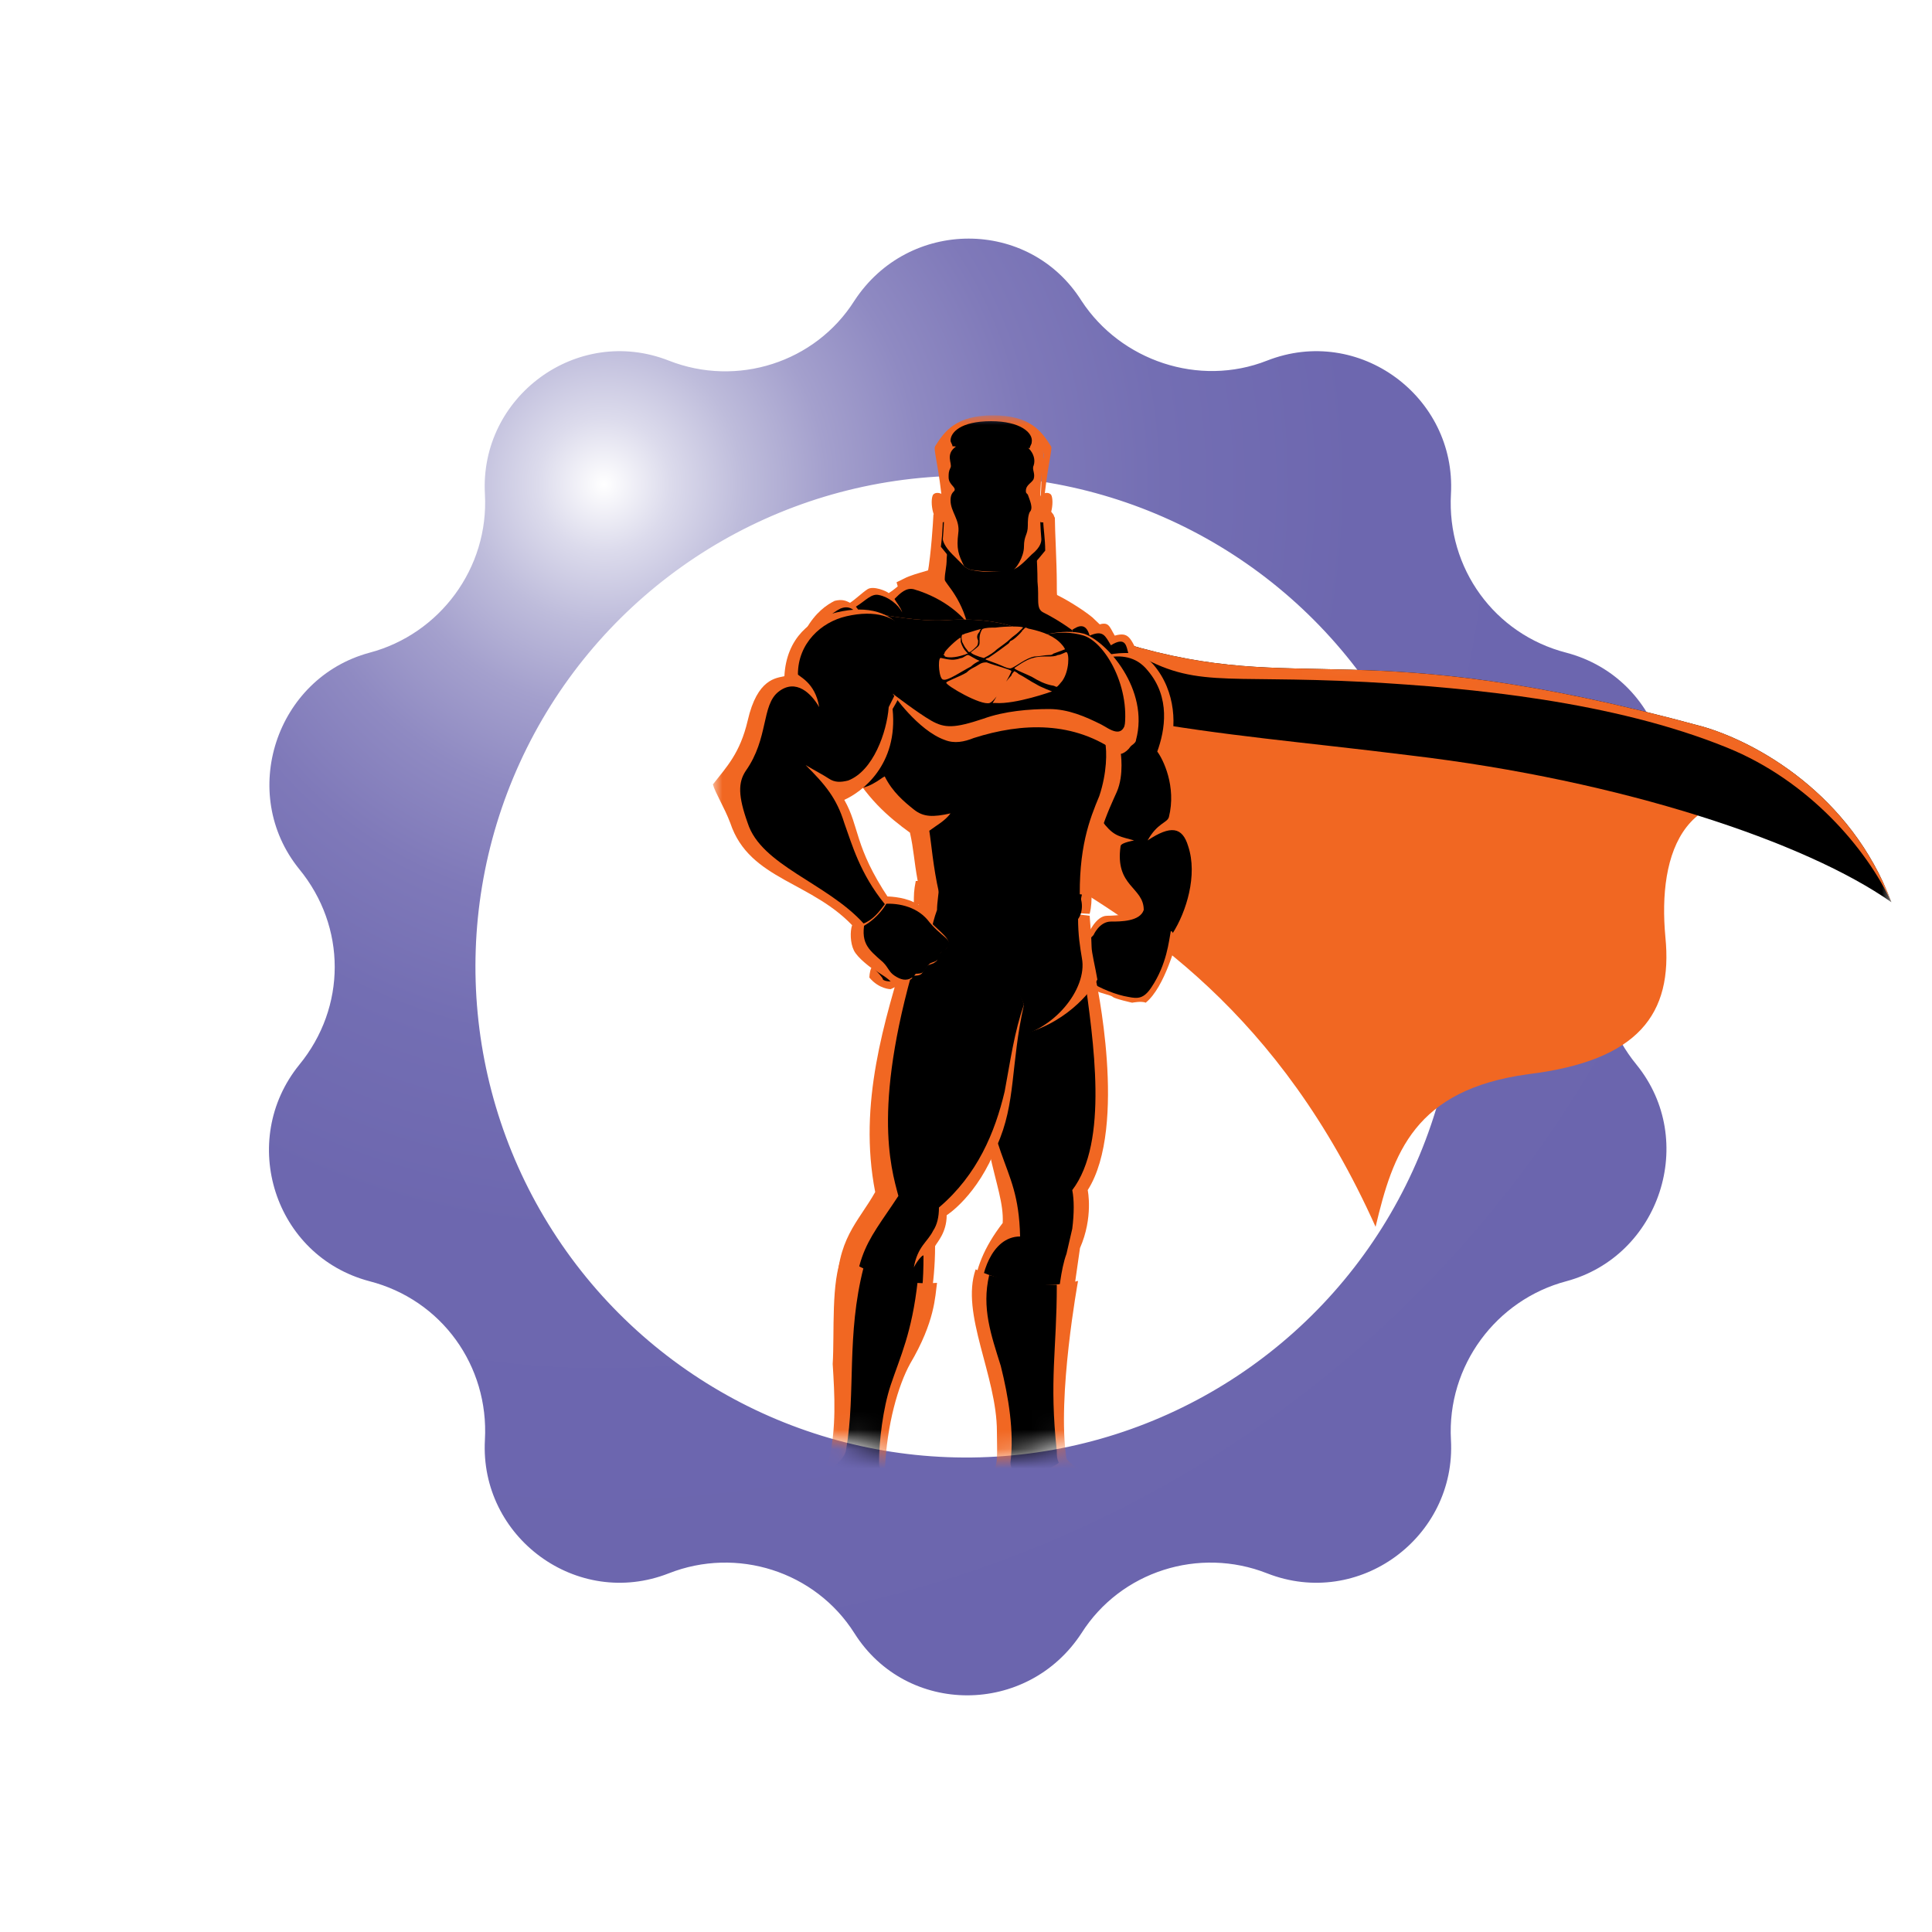 <svg xmlns="http://www.w3.org/2000/svg" xmlns:xlink="http://www.w3.org/1999/xlink" width="100" height="100" viewBox="0 0 100 100"><style>.st0{fill:#FFFFFF;} .st1{clip-path:url(#SVGID_2_);} .st2{clip-path:url(#SVGID_4_);fill:url(#SVGID_5_);} .st3{clip-path:url(#SVGID_7_);fill:none;stroke:#FFFFFF;stroke-miterlimit:10;} .st4{filter:url(#Adobe_OpacityMaskFilter);} .st5{fill:#231F20;stroke:#FFFFFF;stroke-miterlimit:10;} .st6{mask:url(#SVGID_8_);} .st7{fill-rule:evenodd;clip-rule:evenodd;fill:#F16722;} .st8{fill-rule:evenodd;clip-rule:evenodd;fill:#F16722;stroke:#F16722;stroke-miterlimit:10;} .st9{fill-rule:evenodd;clip-rule:evenodd;} .st10{fill:#F16722;} .st11{clip-path:url(#SVGID_10_);} .st12{clip-path:url(#SVGID_12_);fill:url(#SVGID_13_);} .st13{clip-path:url(#SVGID_15_);fill:none;stroke:#FFFFFF;stroke-miterlimit:10;} .st14{filter:url(#Adobe_OpacityMaskFilter_1_);} .st15{mask:url(#SVGID_16_);}</style><defs><path id="SVGID_1_" d="M12.8 11.3h74.5v77.4H12.8z"/></defs><clipPath id="SVGID_2_"><use xlink:href="#SVGID_1_" overflow="visible"/></clipPath><g class="st1"><defs><path id="SVGID_3_" d="M29.7 64.5c-8-11.2-5.4-26.8 5.8-34.8 11.2-8 26.8-5.4 34.8 5.8 8 11.2 5.4 26.8-5.8 34.8-4.4 3.1-9.4 4.6-14.4 4.6-7.9 0-15.5-3.6-20.4-10.4M44 15.2c-2 3-5.7 4.2-9 2.8-5.1-2-10.5 1.9-10.3 7.3.2 3.6-2.2 6.7-5.6 7.6-5.3 1.4-7.4 7.7-4 12 2.2 2.8 2.2 6.7-.1 9.5-3.5 4.2-1.5 10.6 3.8 12 3.4.9 5.7 4.2 5.5 7.7-.3 5.4 5 9.4 10.1 7.5 3.3-1.2 7.1 0 9 3 2.9 4.6 9.6 4.7 12.6.1 2-3 5.7-4.2 9-2.8 5.1 2 10.5-1.9 10.3-7.3-.2-3.6 2.2-6.7 5.6-7.6 5.3-1.4 7.4-7.7 4-12-2.2-2.8-2.2-6.7.1-9.5 3.5-4.2 1.5-10.6-3.8-12-3.4-.9-5.7-4.2-5.5-7.7.3-5.4-5-9.4-10.1-7.5-3.3 1.2-7.1 0-9-3-1.5-2.3-3.9-3.5-6.4-3.5-2.3 0-4.7 1.1-6.2 3.4"/></defs><clipPath id="SVGID_4_"><use xlink:href="#SVGID_3_" overflow="visible"/></clipPath><radialGradient id="SVGID_5_" cx="1.069" cy="-.8" r="1" gradientTransform="matrix(47.455 47.455 47.455 -47.455 18.235 -63.963)" gradientUnits="userSpaceOnUse"><stop offset="0" stop-color="#FFF"/><stop offset=".052" stop-color="#DCDBEC"/><stop offset=".109" stop-color="#BEBCDB"/><stop offset=".174" stop-color="#A4A0CD"/><stop offset=".248" stop-color="#8F8AC2"/><stop offset=".333" stop-color="#7F79B9"/><stop offset=".439" stop-color="#736EB3"/><stop offset=".588" stop-color="#6D67AF"/><stop offset="1" stop-color="#6B65AE"/></radialGradient><path class="st2" d="M50-26.8l77.3 77.4L50 127.9l-77.3-77.3"/></g><g class="st1"><defs><path id="SVGID_6_" d="M12.8 11.3h74.5v77.4H12.8z"/></defs><clipPath id="SVGID_7_"><use xlink:href="#SVGID_6_" overflow="visible"/></clipPath><path class="st3" d="M65.4 18.2c5.1-2 10.5 2 10.2 7.4-.2 3.6 2.1 6.8 5.6 7.7 5.3 1.4 7.3 7.8 3.9 12-2.3 2.8-2.3 6.7 0 9.5 3.4 4.2 1.3 10.6-3.9 12-3.4.9-5.8 4.1-5.6 7.7.3 5.4-5.1 9.4-10.2 7.4-3.3-1.3-7.1-.1-9 2.9-3 4.6-9.7 4.6-12.6 0-1.9-3-5.7-4.2-9-2.9-5.1 2-10.5-2-10.2-7.4.2-3.6-2.1-6.8-5.6-7.7-5.3-1.4-7.3-7.8-3.9-12 2.3-2.8 2.3-6.7 0-9.5-3.4-4.2-1.3-10.6 3.9-12 3.4-.9 5.8-4.1 5.6-7.7-.3-5.4 5.1-9.4 10.2-7.4 3.3 1.3 7.1.1 9-2.9 3-4.6 9.7-4.6 12.6 0 1.9 2.9 5.7 4.2 9 2.9z"/><ellipse transform="matrix(0.815 -0.58 0.58 0.815 -19.733 38.283)" class="st3" cx="50" cy="50" rx="24.9" ry="24.9"/></g><defs><filter id="Adobe_OpacityMaskFilter" filterUnits="userSpaceOnUse" x="36.9" y="21.5" width="61.1" height="60.5"><feColorMatrix values="-1 0 0 0 1 0 -1 0 0 1 0 0 -1 0 1 0 0 0 1 0" color-interpolation-filters="sRGB" result="source"/></filter></defs><mask maskUnits="userSpaceOnUse" x="36.9" y="21.5" width="61.1" height="60.5" id="SVGID_8_"><path class="st4 st5" d="M29.7 64.5c-8-11.2-5.4-26.8 5.8-34.8 2.5-1.8 5.2-3 8-3.8.5-.1 0-5.3.5-5.4 4.5-.9 9.1-.5 13.4 1 .3.1 1.6 5.2 1.9 5.3 3.6 1.5 6.9 3.8 9.6 6.9.5.6 27.7 1.8 28.1 2.4 6.2 8.6-3.3 25.6-8.8 33.9-.1.2-17.7-6-17.9-5.8-1.6 2.2-3.6 4.2-5.9 5.9-11.2 8.2-26.7 5.6-34.7-5.6z"/></mask><g class="st6"><path class="st7" d="M58.2 33.3c4.2 2.2 11.4 1.9 22.5 3.9 2.8.5 10.5 2.2 12.8 4.7-6.4-2.1-7.7 2.3-7.3 6.6.4 4-1.4 6.4-7.1 7.1-5.9.8-7 4.1-7.9 7.9C61.3 41.4 42.7 45 41.9 33.1c-.1-2.9 16.3.2 16.3.2z"/><path class="st8" d="M48.8 26.9s-.1 1.8-.3 2.9c0 .2-.9.3-1.5.6 1.2 4.2 8.4 4.1 9.4 2.1-.4-.4-1.4-1-1.8-1.2-.4-.2-.4-.2-.4-1.1 0-1-.1-2.8-.1-3.3-.2-.5-4.6-.5-5.3 0z"/><path class="st9" d="M49.1 26.9s0 1-.1 2c0 .5-.1.7-.1 1.1 0 .2 1 1 1.3 2.9 1.4 3.7 4.5 1.9 5.8.1-.5-.4-1.2-.9-2-1.3-.4-.2-.2-.7-.3-1.6 0-1-.1-2.4-.2-2.9-.1-.6-3.7-.8-4.4-.3z"/><path class="st9" d="M48.8 26.9s0 .6-.1 1.4c.4.5.9 1.1 1.2 1.5.3.3.9.2 1.5.2.5 0 1 .1 1.2 0 .5-.3 1.1-1 1.5-1.5 0-.6-.1-1.2-.1-1.5-.1-.6-4.5-.6-5.2-.1z"/><path class="st7" d="M48.8 25.6s-.3-.2-.5 0c-.2.3 0 1.7.6 1.4.2-.7 0-1.3-.1-1.4zM53.9 25.6s.3-.2.5 0c.2.3 0 1.7-.6 1.4-.2-.7 0-1.3.1-1.4z"/><path class="st7" d="M51.4 29.6c-.3 0-.7 0-1.1-.1-.1 0-.3-.1-.4-.2l-.6-.6c-.4-.4-.5-.7-.5-.8.2-2.2-.1-4.1-.1-4.1s-.2-.9.9-1.2c1.1-.2 1.7-.3 1.7-.3s.7 0 1.8.3c1.1.2.9 1.2.9 1.2s-.3 1.8-.1 4.1c0 .1 0 .4-.5.8-.4.4-.7.7-1 .8-.3 0-.7.1-1 .1z"/><path class="st9" d="M50.3 29.5c-.1 0-.3-.1-.4-.2-.3-.6-.4-.9-.3-1.7.1-.7-.4-1.1-.4-1.7 0-.3.1-.4.2-.5.1-.2-.3-.3-.3-.7 0-.2 0-.3.1-.5s-.3-.7.3-1.1c1.5-.8 1.5-.4 2.7-.3.9 0 1.5.7 1.3 1.3-.1.2.1.4 0 .7-.1.2-.4.3-.4.6 0 .1 0 .1.1.2.1.3.3.7.1.9-.1.2-.1.5-.1.7 0 .5-.2.5-.2 1.1 0 .5-.4 1.2-.7 1.3-.4 0-1.4 0-2-.1z"/><path class="st7" d="M51.4 21.5c-1.9 0-2.5.8-3 1.6-.1.2.2 1 .4 3.2h.2s-.2-.6-.1-1.4c0-.7.2-.7 0-.9-.1-.2-.3-.5.2-.9.5-.3 1.3.3 2.3.3 1 0 1.8-.7 2.3-.3.5.3.3.7.2.9-.1.2 0 .1 0 .9 0 .7-.1 1.4-.1 1.4h.2c.2-2.2.5-3.1.4-3.2-.5-.8-1.1-1.6-3-1.6zM60.9 48.7s-.6 2.4-1.6 3.2c-.2-.1-.7 0-.7 0s-.9-.2-1-.3c-.1-.1-.7-.2-.8-.3l-.1-.1c-.1-.1 1.2-1.1 1-1.2-.1-.1-.3-.1-.3-.1-.1-.2-1.4-.4-1.4-.7.1-.5.3-.8.3-.8s.4-1 1-1c.5 0 1.6-.1 1.8-.4.2-.4 1.8.5 1.8 1.7z"/><path class="st9" d="M58.2 33.3c9.3 2.8 11.9-.6 29.9 4.3 2.8.8 7.7 3.5 9.8 9.1-4.4-3.1-13.9-6.3-24.9-7.6-5.6-.7-9.6-1-14.6-1.9 0-2-.2-2.7-.2-3.9z"/><path class="st7" d="M58.2 33.3c9.3 2.8 11.9-.6 29.9 4.3 2.8.8 7.7 3.5 9.8 9.1-1.3-2.8-4.3-6.3-8.5-8-5.9-2.4-13.3-3.1-18.7-3.4-7.7-.4-8.9.4-12.3-1.7.1-.1-.1-.1-.2-.3z"/><path class="st7" d="M56.7 33.5s1.7-.5 3 .9c1.2 1.4 1.2 3.3.8 4.4.3.4.9 1.7.4 3.2 1.8 1.9 1.4 4.6-.1 6.8 0 0-.3-1.8-1.9-1.8 0-.7-1.9-1.2-1-3.5-.7-.4-1.2-1.1-1.4-2.3-.2-1 .2-7.7.2-7.7z"/><path class="st9" d="M56.1 34.5s2.1-1.3 3.3.2c1.2 1.4.9 3.1.5 4.2.3.4 1 1.8.6 3.4-.1.3-.6.3-1.1 1.2 1.2-.8 1.8-.7 2.1.3.5 1.5-.1 3.4-.8 4.5 0 0 0-.1-.1-.1-.1.5-.2 1.7-1 2.9-.4.6-.7.6-1.2.5-.6-.1-1.4-.4-2.2-.9-.5-.3-.2-.9-.2-1.2 0-.1 0-.2.1-.3 0-.2.2-.5.5-.8 0 0 .3-.7.9-.7.5 0 1.5 0 1.7-.6 0-1.2-1.5-1.2-1.2-3.3 0-.1.2-.2.7-.3-.7-.2-1-.2-1.5-.8-.3-.4-.6-.9-.7-1.5-.2-1-.4-6.7-.4-6.7z"/><path class="st7" d="M50 32.3c-.2-.3-1-1.7-2.7-2.2-.5-.2-.8.3-1.3.6-.1-.1-.8-.4-1.1-.2-.3.2-.6.5-.9.7-.2-.1-.4-.2-.8-.1-.4.2-1 .6-1.5 1.5-.3 1.5 5.9.4 5.9.4l2.4-.7z"/><path class="st9" d="M50.1 32.3c-.2-.3-1.1-1.3-2.8-1.8-.4-.1-.7.2-1 .5.1.2.3.4.4.7-.2-.4-.7-.8-1.2-.9-.4-.1-.7.3-1.2.6.1.1.2.3.3.5-.4-.3-.6-.6-1.1-.4-.4.2-1.2.8-1.7 1.7-.3 1.5 5.8-.2 5.8-.2l2.5-.7z"/><path class="st7" d="M55.5 32.9v-.7c0-.1-.2-.3-.2-.3v-.1s.4-.3.8-.1c.4.1.6.7.6.7.7-.3.7 0 1 .5.7-.2.8.1 1.2.9 0 0-.5-.1-1.5.1-1.1.1-1.9-1.1-1.9-1z"/><path class="st9" d="M55.5 32.9v-.3c.3-.2.7-.4.9.3.7-.3.8 0 1.1.5.8-.5.8.1.9.4-.3 0-.6 0-1.1.1-1 .1-1.8-1.1-1.8-1z"/><path class="st7" d="M45.6 31.8s2 .4 3.4.3c1.4-.1 3.3 0 4.6.9 0 0 1.3-.5 2.5-.2 1.2.4 3.4 2.9 2.7 5.5 0 .2-.4.4-.8.6 0 0 .2 1.2-.2 2.1-.4.9-1.3 2.7-1.3 5.2 0 .4 0 .7-.1 1.1-2.2-.1-5.7-.5-9.1-.5 0-.5 0-.7.1-1.2h.1c-.2-1.1-.2-1.6-.4-2.5-1.1-.8-2.3-1.8-3.3-3.7-.9-1.5 1.8-7.6 1.8-7.6zM56.7 50.6s1.7 7.7-.4 11c0 0 .3 1.4-.4 3l-.3 2.1c-.4 2.9-1 4.1-1.2 8.7h-1.7s-.2-3.3-.8-5.1c-.3-1-1.6-2.2-1.5-3.5.1-1.1.5-2.2 1.5-3.5.1-2-1.5-3.9-1.3-11.4l6.1-1.3z"/><path class="st9" d="M56.1 50.3c.5 3.6 1.3 8.8-.6 11.3.1.5.1 1.2 0 2-.1.4-.2.9-.3 1.3-.3.8-.4 2.1-.5 2.8-.4 2.9-.2 3.1-.4 7.7h-1.7s-.2-3.3-.8-5.1c-.3-1-.9-1.9-1-3.2-.1-1 .5-3.1 2-3.1-.1-4.2-1.8-3.4-2.3-12.2l5.6-1.5zM45.6 31.8s2 .4 3.4.3c1.4-.1 3.3 0 4.6.9 0 0 1.2-.5 2.5-.1 1.2.4 2.6 3 2 5.3 0 .2-.5 0-.9.2.1.5.1 1.6-.3 2.8-.5 1.2-1.1 2.7-1 5.6-3-.2-4.3-.4-7.3-.6-.3-1.3-.4-2.6-.5-3.2.4-.3.8-.5 1.1-.9-.9.2-1.4.2-1.9-.2s-1.1-.9-1.5-1.7c0-.1-.7.6-1.4.6-.2-.5.8-1.7.6-2.2-.7-1.8.6-6.8.6-6.8z"/><path class="st7" d="M56.4 47.4s.1 1.2.1 1.6c0 .3.2 1.1.3 1.7-.3.6-1.7 2.4-4.2 2.9-2.4.6-5.7-4.1-5.7-4.1.1-.5.4-1.8.6-2.5 0-.1.1-.3.1-.3.1-.4 8.8.7 8.8.7z"/><path class="st9" d="M55.8 47.5c0 .9.1 1.5.2 2.1.3 1.6-1.5 3.8-3.6 4.1-2.4.6-4.5-4.1-4.5-4.1.2-.8.3-1.7.6-2.5 0-.4.1-.9.1-1.2 3.5 0 5.9.2 7.4.4-.1.4-.2 1.1-.2 1.2z"/><path class="st7" d="M53 52s-1.5-4.1-6.1-2.9c-1.1 3.7-2.5 8-1.6 12.6-.9 1.6-2 2.4-2 5.3s.1 3.4.1 3.4l3.3.2s1.1-1.7 1.5-3.6c.1-.5.2-1.5.2-2.5.1-.2.6-.7.6-1.6 0 0 1.6-1 2.6-3.6 1-2.2.7-4.2 1.4-7.3z"/><path class="st9" d="M53 52c-.1-.4-1.4-3.8-5.4-3-2.5 8.1-1.5 11.4-1.1 12.9-1.7 2.6-2.6 3.1-2.2 8.4h2.2c1-2 1.3-2.7 1.3-5.3 0-.1-.3.2-.5.6.2-1.1.7-1.3 1-1.9.2-.3.3-.7.3-1.2 2-1.7 2.9-3.9 3.4-6 .3-1.6.5-3.1 1-4.5z"/><path class="st7" d="M45.9 46.4s.8 0 1.4.3c.7.3.6.5.8.9.2.4 1.1.9 1 1.3-.1.3-.3.2-.5.5-.1.1 0 .3-.2.4-.1.1-.3.1-.4.2s-.2.3-.3.4c-.1.1-.3.1-.4.1-.1.1-.1.2-.2.2-.3.2-.6.3-1 .5 0 0-.6 0-1.1-.6 0 0 0-.3.1-.5 0 0-.7-.5-.9-.9-.2-.4-.2-1-.1-1.3.4-.2 1.5-1.1 1.8-1.5z"/><path class="st9" d="M45.6 46.8c.8-.1 1.8.1 2.4.8.7.9 1.3 1 1.1 1.4-.1.1-.2.2-.4.3-.1.1 0 .3-.2.4-.1.1-.3.1-.4.2-.1.1-.2.3-.3.4-.1.1-.3.1-.4.1-.1.1-.1.2-.2.2-.3.2-.6.1-.9-.1-.3-.2-.3-.4-.6-.7-.8-.7-1.2-1-.9-2.3.1-.1.4-.3.8-.7z"/><path class="st8" d="M46.7 80.3v.8s-.4.4-2.3.4-2.7-.6-2.8-1v-1s.4-.7.5-.7c.6.1 2.8 1.1 4.3 1.4.1 0 .2.1.3.1z"/><path class="st9" d="M46.5 80.6c.1.3 0 .7-.7.8-.3.1-.8.1-1.4.1-1 0-1.6-.2-2.1-.4-.5-.4-.7-1.1-.5-1.3.1-.2 4.4.2 4.7.8z"/><path class="st7" d="M50.8 78.5v.8c.3.3 1.2.5 2.8.4 2.4-.1 4.6.9 7.2.3v-.6h-.2l-9.5-.9h-.3z"/><path class="st9" d="M52.9 79.7h.7c1.5-.1 3 .3 4.6.5.8 0 1.9-.3 1.8-1l-8.1-.8c-.6.6-.2 1.1 1 1.3z"/><path class="st7" d="M43.6 65c.3.2 2.1 1.6 4.9 1.4-.1.7-.1 2-1.4 4.2-.6 1.1-1.2 3.1-1.3 5.5 0 .6.3 1-.1 1.8.1.4.6 1.4.8 1.9.2.5.3 1.2-1.2 1.2s-4-.2-3.7-1.6c.2-.8.8-1.6.8-1.9.1-.3 0-1.2.5-1.9.4-1.7.3-3.4.2-5 .1-1.6-.1-4.3.5-5.6zM50.5 65.7s2.5 1.3 5.3.6c0 0-1.1 6-.6 9.2 0 0 .5.8 4.1 2.4 0 0 1.6.5 1.5 1.4 0 0 0 .2-1.9.1s-3.8-.5-5.1-.5-2.6.1-2.9-.4c-.2-.4 0-1.5.4-2.1.4-.6.3-1.1.3-2.3 0-2.9-1.9-6.1-1.1-8.4zM46.2 36.7c2-3.3.4-5.8-2.9-5-1.3.3-2.6 1.3-2.7 3.3-.4.1-1.4.1-1.9 2.3-.4 1.7-1.1 2.4-1.8 3.3.1.4.6 1.2.9 2 1 3 4.3 3 6.5 5.5.7-.2 1.5-1 1.7-1.6-1.8-2.7-1.5-3.7-2.3-5.1.9-.4 2.8-1.8 2.5-4.7z"/><path class="st9" d="M46 36.6l.3-.6s.3.3.3.2c1.5-2.9.2-5-2.8-4.3-1.3.3-2.5 1.4-2.5 3 0 .1.9.4 1.1 1.7-.4-.7-1.2-1.5-2.1-.8-.9.7-.5 2.4-1.7 4.1-.4.6-.4 1.3.1 2.7.7 2.2 4.1 3.1 6 5.2.5-.2.8-.6 1.1-1-1.3-1.6-1.7-3.1-2.1-4.2-.4-1.3-1-2-2-3 .5.3.9.5 1.2.7.3.2.6.2 1 .1 1.3-.5 2-2.5 2.1-3.8z"/><path class="st7" d="M58.3 37.1c-.1 1.3-.9.6-1.3.4-.8-.4-1.7-.8-2.7-.8-1 0-2.3.1-3.4.5-1.5.5-2 .5-2.7.1-.7-.4-2-1.4-2-1.4s1.3 1.9 2.7 2.4c.5.2 1 .1 1.5-.1 2.5-.8 5.2-.9 7.5.8.1.1.5-.1.7-.5.1-.5-.3-1.4-.3-1.4z"/><ellipse class="st9" cx="55.4" cy="46.9" rx=".6" ry=".9"/><path class="st9" d="M44.7 65.6c.7.3 1.6.6 2.8.7-.3 2.7-.9 3.9-1.4 5.4-.4 1.2-.6 2.9-.6 4 0 .4.3 1 .2 1.3-.1.2-.2-.1-.4-.2.1.7.3 1.9.6 2.8.2.6.1 1.1-.7 1.3-.7 0-1.6 0-2.3-.2-.8-.5-1.1-.8-1-1.8.1-.7 1-1.5 1.8-2.1-.4 0-.9.4-.8 0 .1-1.1.8-1.1.9-1.8.5-2.9 0-5.9.9-9.4zM51.2 66c.8.2 2.1.5 3.5.5 0 3.4-.4 4.9 0 8.6 0 .2 0 .4.1.6 0 .1-.8.4-.5.4 1 0 1.6.5 2.5 1.1.5.3 1.2.6 1.9 1 2 .7 2 1.2.3 1.3-1.9 0-3.8-.5-5.1-.5h-.5c-.9-.1-1.7-.3-1.7-.8v-.7c.1-.4.3-.8.7-.7.2.1.7.2.6.1-.5-.5-.7-.9-.7-1.2.2-1.6-.1-3.4-.5-5-.5-1.6-1-3-.6-4.7zM45.3 50.2c.2.2.5.3.8.6 0 0-.3 0-.4-.1 0-.1-.3-.4-.4-.5zM51.3 21.8c-1.6 0-2.1.6-2.1 1 0 .1.1.2.1.3.5 0 1.2.4 2 .5.8 0 1.5-.5 2-.4 0-.1.1-.2.1-.3.1-.5-.6-1.1-2.1-1.1z"/></g><g><path class="st10" d="M49.802 33.226c.075.15.15.3.225.375.075.076.075.15.15.15s.3-.224.375-.3c.075-.074.075-.224.075-.3-.075-.15-.075-.3.075-.45 0-.074.075-.15.075-.15s-.525.15-.75.226c-.075 0-.15.075-.225.075-.075.15 0 .3 0 .376m4.65 2.25c.075 0 .225.075.225.075.075 0 .225-.224.3-.3.375-.524.375-1.424.225-1.5-.075 0-.3.15-.45.15-.15.076-.3.076-.525.076-.225 0-.525 0-.75.075-.375.076-.975.526-.975.526 0 .075.6.3.9.45.375.225.675.375 1.05.45M49.877 33.9c.075 0 .15-.074.225-.074l-.075-.075c-.15-.15-.225-.3-.3-.524V33c-.075 0-.6.45-.825.75 0 .076-.075.15-.075.15s.075 0 .075.076c.15.075.525.075.975-.075m.825.3c-.225-.074-.525-.3-.6-.3-.075 0-.15.076-.3.15-.075 0-.225.076-.3.076-.3.075-.75-.075-.825-.075-.15.076-.075 1.126.15 1.126.225.075.975-.45 1.425-.675.15-.15.3-.224.45-.3m.45-.15c-.075 0-.15.076-.15.076s.375.15.6.225c.225.076.6.3.75.226.225-.075.75-.525 1.2-.6.225 0 .525-.075.75-.075.075 0 .15 0 .225-.074.225-.075.6-.225.6-.225s-.075-.15-.15-.224c-.375-.45-.975-.675-1.65-.825-.075 0-.225-.074-.225-.074-.075 0-.225.225-.3.3-.15.15-.3.3-.45.375-.075 0-.075.076-.15.15-.3.226-.6.45-1.05.75m-.225 0c.3-.15.525-.3.675-.45.3-.224.525-.374.675-.524.15-.15.3-.225.45-.375l.225-.224c0-.075-.9-.075-1.425 0-.225 0-.525 0-.675.075-.075.076-.15.3-.15.45v.226c0 .075 0 .15-.075.225-.075.076-.375.3-.375.3 0 .076.375.226.675.3m-.45.45c-.15.076-.3.15-.45.3-.375.226-1.05.45-1.05.526 0 .15 1.8 1.2 2.25 1.05.375-.15 1.125-1.575 1.125-1.65 0-.075-.9-.3-1.275-.45h-.075c-.225 0-.375.15-.525.225m1.125 1.5c-.075.15-.225.376-.225.376h.15c1.05.075 2.925-.6 2.925-.6s-.6-.225-.825-.375c-.3-.15-.6-.374-.9-.524-.075-.075-.225-.15-.225-.15s-.15.15-.15.225c-.3.3-.525.676-.75 1.05z" id="Layer0_0_MEMBER_0_MEMBER_0_FILL_4_"/></g></svg>